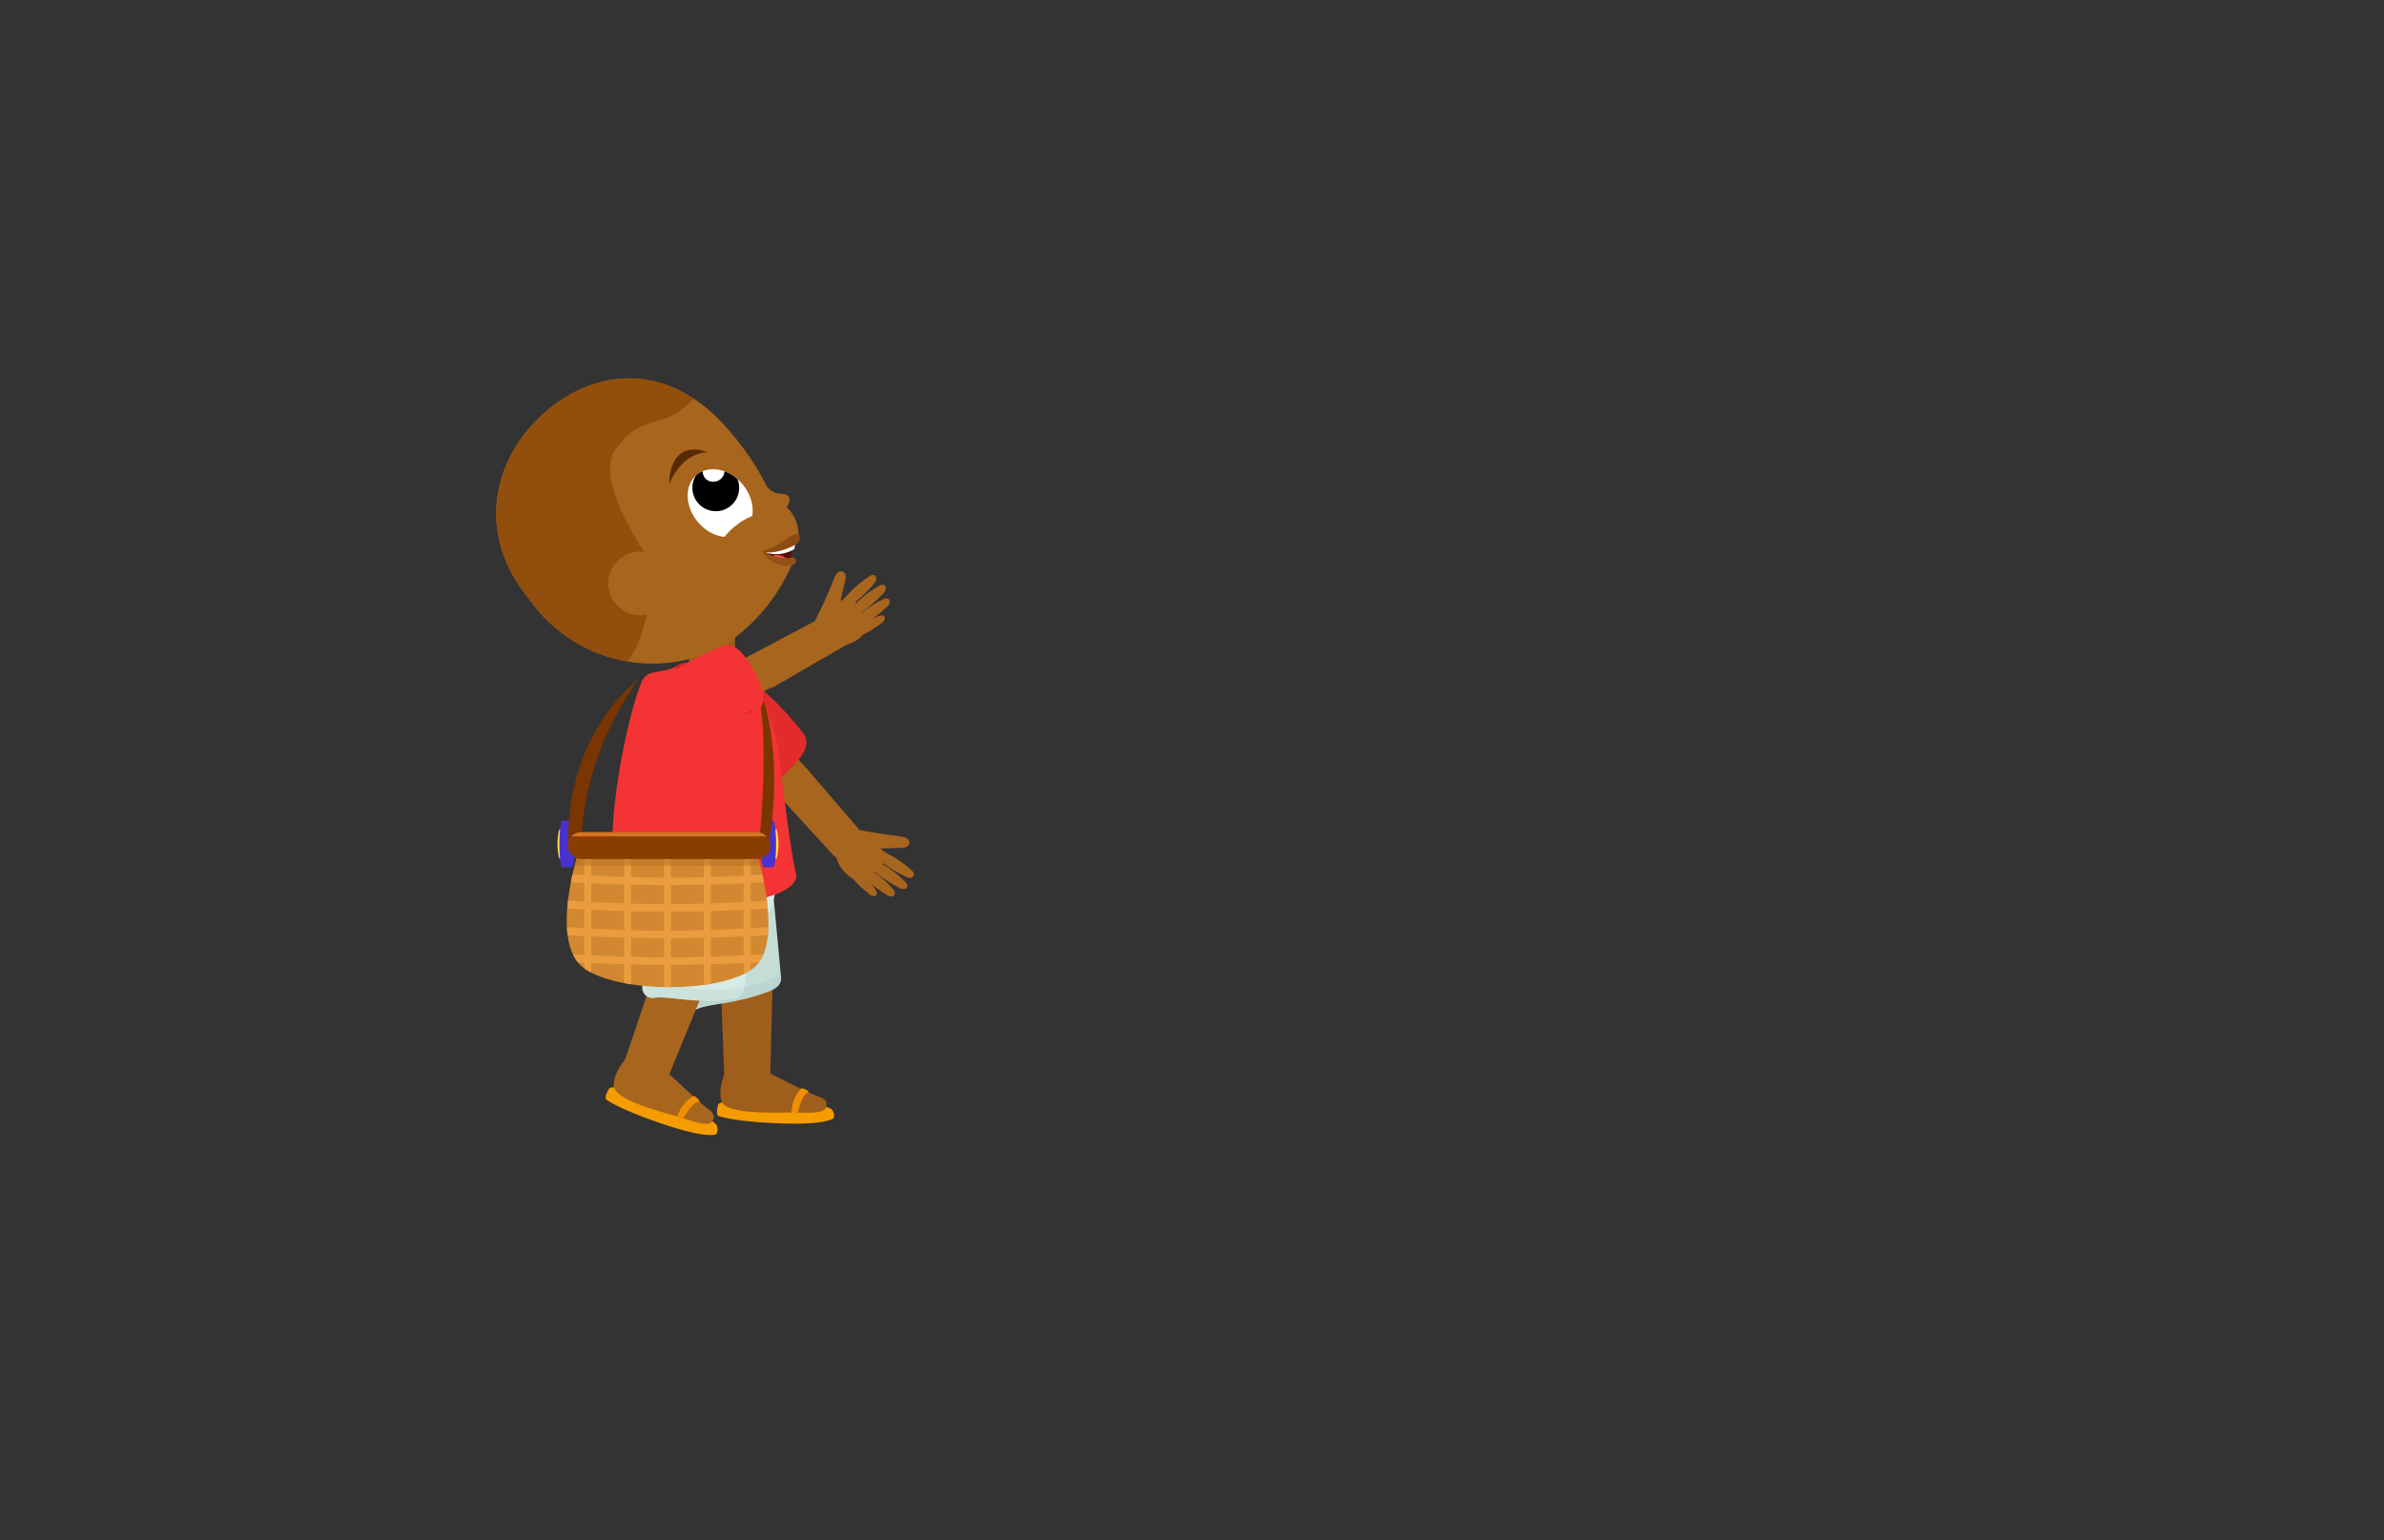 <svg id="Layer_1" data-name="Layer 1" xmlns="http://www.w3.org/2000/svg" xmlns:xlink="http://www.w3.org/1999/xlink" viewBox="0 0 260 168"><rect x="0" y="0" width="260" height="168" fill="#333333" stroke="none"/><defs><style>.cls-1{fill:#c5ddd7;}.cls-2{fill:#d6eae6;}.cls-3{fill:#a8651d;}.cls-4{fill:#fff;}.cls-5{fill:#f43434;}.cls-6{fill:#d18830;}.cls-7{fill:#893e00;}.cls-8{fill:#ffe33b;}.cls-9{fill:#4932ce;}.cls-10{fill:#7a3501;}.cls-11{fill:#e22b2b;}.cls-12{fill:#a05e1d;}.cls-13{clip-path:url(#clip-path);}.cls-14{fill:#aecec5;}.cls-14,.cls-18{opacity:0.44;}.cls-15{fill:#f49c00;}.cls-16{fill:#f28f00;}.cls-17{clip-path:url(#clip-path-2);}.cls-18{fill:#bcd8d1;}.cls-19{fill:#c0e2da;}.cls-20{fill:#bc1d1d;}.cls-21{clip-path:url(#clip-path-3);}.cls-22{fill:#935212;opacity:0.46;}.cls-23{fill:#590b0b;}.cls-24{fill:#ea4747;}.cls-25{clip-path:url(#clip-path-4);}.cls-26{fill:#914e0c;}.cls-27{clip-path:url(#clip-path-5);}.cls-28{fill:#562b04;}.cls-29{fill:#8c4b10;}.cls-30{fill:#935115;}.cls-31{clip-path:url(#clip-path-6);}.cls-32{fill:#d62525;}.cls-33{clip-path:url(#clip-path-7);}.cls-34{fill:#ea9c3f;}.cls-35{fill:#af6822;opacity:0.42;}.cls-36{clip-path:url(#clip-path-8);}.cls-37{fill:#d67422;}</style><clipPath id="clip-path"><path class="cls-1" d="M68.59,93.63c.49.7,5.08,11.65,5.88,15.64a1.1,1.1,0,0,0,1.55.79c1.41-.65,4.06-.48,8-2,.72-.28,1.29-.82,1.15-1.58l-1-10.75-.75-6.6Z"/></clipPath><clipPath id="clip-path-2"><path class="cls-2" d="M68.63,91c.28.8,1.74,12.59,1.43,16.65a1.1,1.1,0,0,0,1.28,1.18c1.53-.25,4,.63,8.28.2.77-.08,1.47-.44,1.53-1.21l1.91-10.63,1.06-6.56Z"/></clipPath><clipPath id="clip-path-3"><polygon class="cls-3" points="74.96 74.47 80.08 74.57 80.17 68.76 75.41 68.76 74.96 74.47"/></clipPath><clipPath id="clip-path-4"><path class="cls-3" d="M80.3,69.43a19.88,19.88,0,0,0,6.32-8.51l-.15,0a3.53,3.53,0,0,1-3-.69c3.73-.33,3.61-1.79,3.61-1.79a4.14,4.14,0,0,0-.9-2.71A3.87,3.87,0,0,0,84.3,54.5a28.48,28.48,0,0,0-4.6-7.33c-6.17-7.45-14.08-7.34-19.93-2.49s-8.18,13.3-2,20.74a16.41,16.41,0,0,0,19.68,5.71A8.3,8.3,0,0,0,80,69.69Z"/></clipPath><clipPath id="clip-path-5"><ellipse class="cls-4" cx="78.55" cy="54.88" rx="3.19" ry="4.01" transform="translate(-16.95 62.79) rotate(-39.68)"/></clipPath><clipPath id="clip-path-6"><path class="cls-5" d="M74.81,72.32s9.63,6.71,6.83,1.84a18,18,0,0,1,3.29,7.89c.48,4.27,1.41,11.5,1.86,13.12s-2.44,2.82-6,3.19-12,1-13.52-2.92.94-16.82,2.71-21.08a1.65,1.65,0,0,1,1.28-1c.47-.09,1.12-.21,1.87-.41C73.62,72.81,74.18,72.29,74.81,72.32Z"/></clipPath><clipPath id="clip-path-7"><path class="cls-6" d="M63.09,92.92s-3.3,10,.69,12.74,15.19,2.65,18.49-.15.25-12.59.25-12.59Z"/></clipPath><clipPath id="clip-path-8"><rect class="cls-7" x="61.9" y="90.76" width="22.15" height="2.93" rx="1.47"/></clipPath></defs><path class="cls-8" d="M61.82,92.05a3.46,3.46,0,0,0-.2-1.6H61a6.46,6.46,0,0,0,0,3.19h.67A3.43,3.43,0,0,0,61.82,92.05Z"/><path class="cls-9" d="M62.72,92.05a5.47,5.47,0,0,0-.32-2.55H61.34c-.18,0-.33,1.14-.33,2.55s.15,2.54.33,2.54H62.4A5.44,5.44,0,0,0,62.72,92.05Z"/><path class="cls-10" d="M69.79,73.92a32.48,32.48,0,0,0-6.4,17.84l-1.4.38S61.12,81.05,69.79,73.92Z"/><path class="cls-3" d="M78.6,79.3l6.21,7.31a1.76,1.76,0,0,0,2.5.2,3.58,3.58,0,0,0,1-1.81A1.25,1.25,0,0,0,88,83.83l-6.61-7.12Z"/><path class="cls-11" d="M77.55,75.75a3.39,3.39,0,0,0,0,2.79,23.36,23.36,0,0,0,4.13,6.4l.41.81s1.24,1.06,4-1.79c1.14-1.17,2.53-2.66,1.51-4-.3-.39-1.34-1.64-1.78-2.12C83.49,75.32,79.56,71.43,77.55,75.75Z"/><path class="cls-3" d="M93.75,91.76,92.1,93.34a.83.83,0,0,1-1.16,0L84.8,86.63l3.12-2.88,5.88,6.84A.82.82,0,0,1,93.75,91.76Z"/><path class="cls-3" d="M98.15,91.22a1.65,1.65,0,0,1,.72.2.56.56,0,0,1,.29.62c-.1.35-.55.42-.91.44l-2.19.06c.13.33.7.36.72.71a.45.45,0,0,1-.08.27,4.46,4.46,0,0,1-2.91,2.29,1.24,1.24,0,0,1-1.3-.36,3.69,3.69,0,0,1-1.41-2.9,2.14,2.14,0,0,1,2.4-2.08C95,90.8,96.56,91,98.15,91.22Z"/><path class="cls-3" d="M96.58,93a11.89,11.89,0,0,1,2.78,1.87c.18.15.37.36.31.58a.44.44,0,0,1-.44.3,1.24,1.24,0,0,1-.53-.18,13.7,13.7,0,0,1-3-1.92c-.11-.1-.06-.31-.1-.46a.28.28,0,0,1,.21-.34"/><path class="cls-3" d="M96,94.11a11.83,11.83,0,0,1,2.66,2c.17.16.35.37.28.6a.42.42,0,0,1-.45.26,1.15,1.15,0,0,1-.53-.2A13.75,13.75,0,0,1,95,94.7c-.1-.1-.05-.32-.07-.47a.26.26,0,0,1,.22-.32"/><path class="cls-3" d="M94.8,94.73a12,12,0,0,1,2.53,2.18c.16.17.33.4.24.62a.44.44,0,0,1-.47.24,1.26,1.26,0,0,1-.51-.24,13.53,13.53,0,0,1-2.78-2.27c-.1-.11,0-.32,0-.47a.26.26,0,0,1,.24-.31"/><path class="cls-3" d="M93.45,94.81a10.25,10.25,0,0,1,2,2.18c.13.17.25.39.16.57a.39.39,0,0,1-.44.16,1,1,0,0,1-.43-.26,12.4,12.4,0,0,1-2.25-2.27c-.07-.11,0-.29,0-.43s.11-.27.24-.25"/><path class="cls-12" d="M78.51,104.71,79,117.54a6.22,6.22,0,0,0,5-.23l.33-12.82a3,3,0,0,0-5.86.22Z"/><path class="cls-1" d="M68.59,93.63c.49.7,5.08,11.65,5.88,15.64a1.1,1.1,0,0,0,1.55.79c1.41-.65,4.06-.48,8-2,.72-.28,1.29-.82,1.15-1.58l-1-10.75-.75-6.6Z"/><g class="cls-13"><path class="cls-14" d="M79.75,108a17.43,17.43,0,0,0,6.9-2.58,10,10,0,0,1,.46,2.24.42.42,0,0,1,0,.25.38.38,0,0,1-.21.14A67.35,67.35,0,0,1,74.3,111.3c-.3,0-.67.06-.83-.19a.76.76,0,0,1-.07-.45c.09-1.48.53-1.83,2-2.16S78.29,108.21,79.75,108Z"/></g><path class="cls-15" d="M88.81,120.45a5.23,5.23,0,0,1,1.83.48,1,1,0,0,1,.29,1s-.6.79-5.87.59-6.74-.82-6.74-.82-.28-.21,0-1.21S88.81,120.45,88.81,120.45Z"/><path class="cls-12" d="M84.15,117.16s3.93,2,4.7,2.28,1.42.42,1.27,1.24-1.89.68-3.51.66-7.11.26-7.83-1.08.56-3.87.56-3.87A4.11,4.11,0,0,1,84.15,117.16Z"/><path class="cls-16" d="M87,121.39s.38-2,1.21-2.27a1.05,1.05,0,0,0-.82-.42,4.07,4.07,0,0,0-1.07,2.68S86.48,121.61,87,121.39Z"/><path class="cls-2" d="M84.73,96s-.23,5.76-4.42,6.24-10.86,2.6-12.2-6.77Z"/><path class="cls-3" d="M72.28,103.4l-4.11,12.17A6.24,6.24,0,0,0,73,117.15l4.87-11.87a3,3,0,0,0-5.55-1.88Z"/><path class="cls-2" d="M68.63,91c.28.8,1.74,12.59,1.43,16.65a1.1,1.1,0,0,0,1.28,1.18c1.53-.25,4,.63,8.28.2.77-.08,1.47-.44,1.53-1.21l1.91-10.63,1.06-6.56Z"/><g class="cls-17"><path class="cls-18" d="M75.48,107.82a17.39,17.39,0,0,0,7.34-.63,9.75,9.75,0,0,1-.17,2.29.31.31,0,0,1-.1.23.41.41,0,0,1-.24.08,67.73,67.73,0,0,1-13-.29c-.29,0-.65-.12-.74-.4a.77.77,0,0,1,.05-.45c.49-1.41,1-1.63,2.48-1.55S74,107.61,75.48,107.82Z"/></g><rect class="cls-19" x="72.54" y="101.82" width="6.53" height="4.78" rx="0.95" transform="translate(147.37 211.39) rotate(-177.7)"/><path class="cls-15" d="M76.5,121.63a5.31,5.31,0,0,1,1.61,1,1,1,0,0,1,0,1.07s-.8.58-5.79-1.1-6.23-2.7-6.23-2.7-.21-.29.35-1.17S76.5,121.63,76.5,121.63Z"/><path class="cls-3" d="M73,117.15s3.21,3,3.86,3.52,1.25.8.87,1.55-2,.12-3.56-.36-6.89-1.77-7.2-3.27,1.64-3.54,1.64-3.54A4.09,4.09,0,0,1,73,117.15Z"/><path class="cls-16" d="M74.51,122s.95-1.86,1.81-1.83a1.12,1.12,0,0,0-.67-.64,4.09,4.09,0,0,0-1.79,2.27S73.93,122.08,74.51,122Z"/><path class="cls-20" d="M81.64,74.16s-2.51-2.49-7.24-1.79l.8,3.91,7.3,1.77S82.74,75.14,81.64,74.16Z"/><polygon class="cls-3" points="74.96 74.47 80.08 74.57 80.17 68.76 75.41 68.76 74.96 74.47"/><g class="cls-21"><ellipse class="cls-22" cx="77.36" cy="69.25" rx="4.37" ry="2.43" transform="translate(-18.13 28.49) rotate(-18.72)"/></g><path class="cls-3" d="M82.12,75.25s-2.25-2.48-7.41-2.42l1.49,5.29,6.78.3Z"/><path class="cls-23" d="M86.31,59.24a7.79,7.79,0,0,0,0,1.76s-2.45.16-3-.73Z"/><path class="cls-4" d="M86.71,59.18a2.42,2.42,0,0,1-.09.7,3.74,3.74,0,0,1-3.08.39l1.7-.73Z"/><ellipse class="cls-24" cx="84.94" cy="61.59" rx="1.02" ry="1.26" transform="translate(-6.06 113.81) rotate(-65.8)"/><path class="cls-3" d="M80.3,69.43a19.88,19.88,0,0,0,6.32-8.51l-.15,0a3.53,3.53,0,0,1-3-.69c3.73-.33,3.61-1.79,3.61-1.79a4.14,4.14,0,0,0-.9-2.71A3.87,3.87,0,0,0,84.3,54.5a28.48,28.48,0,0,0-4.6-7.33c-6.17-7.45-14.08-7.34-19.93-2.49s-8.18,13.3-2,20.74a16.41,16.41,0,0,0,19.68,5.71A8.3,8.3,0,0,0,80,69.69Z"/><g class="cls-25"><path class="cls-26" d="M70.92,61.21s-6.22-8.68-3.83-12.14,4.38-2.58,6.65-4a7.24,7.24,0,0,0,2.89-3.13L68.45,32,44.36,52l15.1,20.69,3,2.41c2.28.27,5.9-1.47,7.32-5.46A20.73,20.73,0,0,0,70.92,61.21Z"/></g><ellipse class="cls-4" cx="78.55" cy="54.88" rx="3.19" ry="4.01" transform="translate(-16.95 62.79) rotate(-39.68)"/><g class="cls-27"><path d="M76.48,51.24l.19-.13a1.21,1.21,0,0,0,.24,1.06,1.23,1.23,0,0,0,2-1.37,2.55,2.55,0,1,1-2.47.44Z"/></g><path class="cls-28" d="M77.19,49.31s-2.72-.11-4.22,3.5C73,52.81,72.79,47.8,77.19,49.31Z"/><ellipse class="cls-3" cx="80.85" cy="58.33" rx="3.13" ry="1.16" transform="translate(-18.62 65.06) rotate(-39.68)"/><path class="cls-3" d="M83.67,53.12a2.11,2.11,0,0,0,1.58.74c1,0,1.3.87-.09,2.18S81.27,51.88,83.67,53.12Z"/><path class="cls-29" d="M87.17,58.38a.78.78,0,0,1-.37,1c-.69.41-2.61,1.2-3.71.72a7,7,0,0,0,1.71-.72C85.68,58.9,86.74,57.92,87.17,58.38Z"/><path class="cls-30" d="M83.44,60.21a4.28,4.28,0,0,0,2,.66c1.1,0,1.07-.23,1.3.09s-.12,1-1.53.69a3.82,3.82,0,0,1-2.13-1.51S83.38,60.07,83.44,60.21Z"/><circle class="cls-3" cx="69.8" cy="63.62" r="3.47"/><path class="cls-5" d="M74.81,72.32s9.63,6.71,6.83,1.84a18,18,0,0,1,3.29,7.89c.48,4.27,1.41,11.5,1.86,13.12s-2.44,2.82-6,3.19-12,1-13.52-2.92.94-16.82,2.71-21.08a1.65,1.65,0,0,1,1.28-1c.47-.09,1.12-.21,1.87-.41C73.62,72.81,74.18,72.29,74.81,72.32Z"/><g class="cls-31"><path class="cls-32" d="M73,72.24s11.69,11.62,9.45,1.32l-6.91-2.35Z"/></g><path class="cls-8" d="M83.83,92.05a3.46,3.46,0,0,1,.2-1.6h.67a6.46,6.46,0,0,1,0,3.19H84A3.43,3.43,0,0,1,83.83,92.05Z"/><path class="cls-9" d="M82.93,92.05a5.47,5.47,0,0,1,.32-2.55h1.06c.18,0,.33,1.14.33,2.55s-.15,2.54-.33,2.54H83.25A5.44,5.44,0,0,1,82.93,92.05Z"/><path class="cls-10" d="M82.9,90.78S84,79,82.49,75.43l.53.3s2.44,5.43.92,15.82Z"/><path class="cls-6" d="M63.09,92.92s-3.3,10,.69,12.74,15.19,2.65,18.49-.15.25-12.59.25-12.59Z"/><g class="cls-33"><rect class="cls-34" x="63.71" y="89.75" width="0.77" height="19.87"/><rect class="cls-34" x="68.06" y="89.75" width="0.77" height="19.87"/><rect class="cls-34" x="72.41" y="89.75" width="0.77" height="19.87"/><rect class="cls-34" x="76.75" y="89.75" width="0.77" height="19.87"/><rect class="cls-34" x="81.1" y="89.75" width="0.77" height="19.87"/><path class="cls-34" d="M85.22,96.11c-3.89.27-8,.43-12.44.43s-8.51-.16-12.39-.43v-.89c3.83.3,8,.49,12.39.5s8.59-.19,12.44-.5Z"/><path class="cls-34" d="M85.22,99c-3.89.27-8,.43-12.44.43s-8.51-.16-12.39-.43v-.9c3.83.31,8,.5,12.39.5s8.59-.19,12.44-.5Z"/><path class="cls-34" d="M85.22,101.91c-3.89.27-8,.42-12.44.42s-8.51-.16-12.39-.42V101c3.83.31,8,.5,12.39.5s8.59-.19,12.44-.5Z"/><path class="cls-34" d="M85.22,104.81c-3.89.26-8,.42-12.44.42s-8.51-.16-12.39-.42v-.9c3.83.31,8,.5,12.39.5s8.59-.19,12.44-.5Z"/><rect class="cls-35" x="60.64" y="90.93" width="25.43" height="3.5"/></g><rect class="cls-7" x="61.9" y="90.76" width="22.15" height="2.93" rx="1.47"/><g class="cls-36"><rect class="cls-37" x="60.9" y="89.69" width="23.84" height="1.53"/></g><path class="cls-3" d="M75.66,79l8.67-4.11a1.76,1.76,0,0,0,.84-2.37,3.59,3.59,0,0,0-1.5-1.39,1.25,1.25,0,0,0-1.2,0l-8.59,4.55Z"/><path class="cls-5" d="M72,79.11a3.4,3.4,0,0,0,2.69.74,23.7,23.7,0,0,0,7.25-2.34l.88-.19s1.34-.92-.69-4.33c-.84-1.41-1.92-3.14-3.49-2.49-.45.18-1.93.86-2.51,1.17C73.08,73.25,68.31,76.05,72,79.11Z"/><path class="cls-3" d="M92.4,69.39l-1-2A.81.81,0,0,0,90.25,67l-8,4.26,2,3.74,7.8-4.52A.81.81,0,0,0,92.4,69.39Z"/><path class="cls-3" d="M90.94,63.15a1.81,1.81,0,0,1,.36-.65.6.6,0,0,1,.69-.12c.31.18.26.64.18,1l-.5,2.13c.35,0,.53-.58.88-.51a.55.55,0,0,1,.23.14,4.49,4.49,0,0,1,1.47,3.4,1.23,1.23,0,0,1-.68,1.17,3.69,3.69,0,0,1-3.16.63A2.14,2.14,0,0,1,89,67.47C89.73,66.05,90.35,64.64,90.94,63.15Z"/><path class="cls-3" d="M92.22,65.11a12,12,0,0,1,2.52-2.2.65.65,0,0,1,.65-.16.45.45,0,0,1,.16.5,1.26,1.26,0,0,1-.3.48,14.49,14.49,0,0,1-2.63,2.44c-.13.08-.33,0-.48,0s-.3-.14-.27-.29"/><path class="cls-3" d="M93.16,66a11.8,11.8,0,0,1,2.64-2.06c.2-.12.45-.24.65-.12a.44.44,0,0,1,.14.51,1.35,1.35,0,0,1-.33.46,13.73,13.73,0,0,1-2.77,2.28c-.13.08-.32,0-.47,0s-.3-.15-.26-.3"/><path class="cls-3" d="M93.47,67.28a11.91,11.91,0,0,1,2.76-1.88.66.66,0,0,1,.66-.08.45.45,0,0,1,.1.52,1.07,1.07,0,0,1-.36.43,13.88,13.88,0,0,1-2.9,2.11c-.14.06-.32-.06-.47-.08A.27.27,0,0,1,93,68"/><path class="cls-3" d="M93.2,68.61a10.68,10.68,0,0,1,2.62-1.41c.2-.07.44-.14.6,0a.4.4,0,0,1,0,.47,1.1,1.1,0,0,1-.36.35,12.58,12.58,0,0,1-2.78,1.59c-.12,0-.27-.08-.4-.12a.25.25,0,0,1-.19-.3"/></svg>